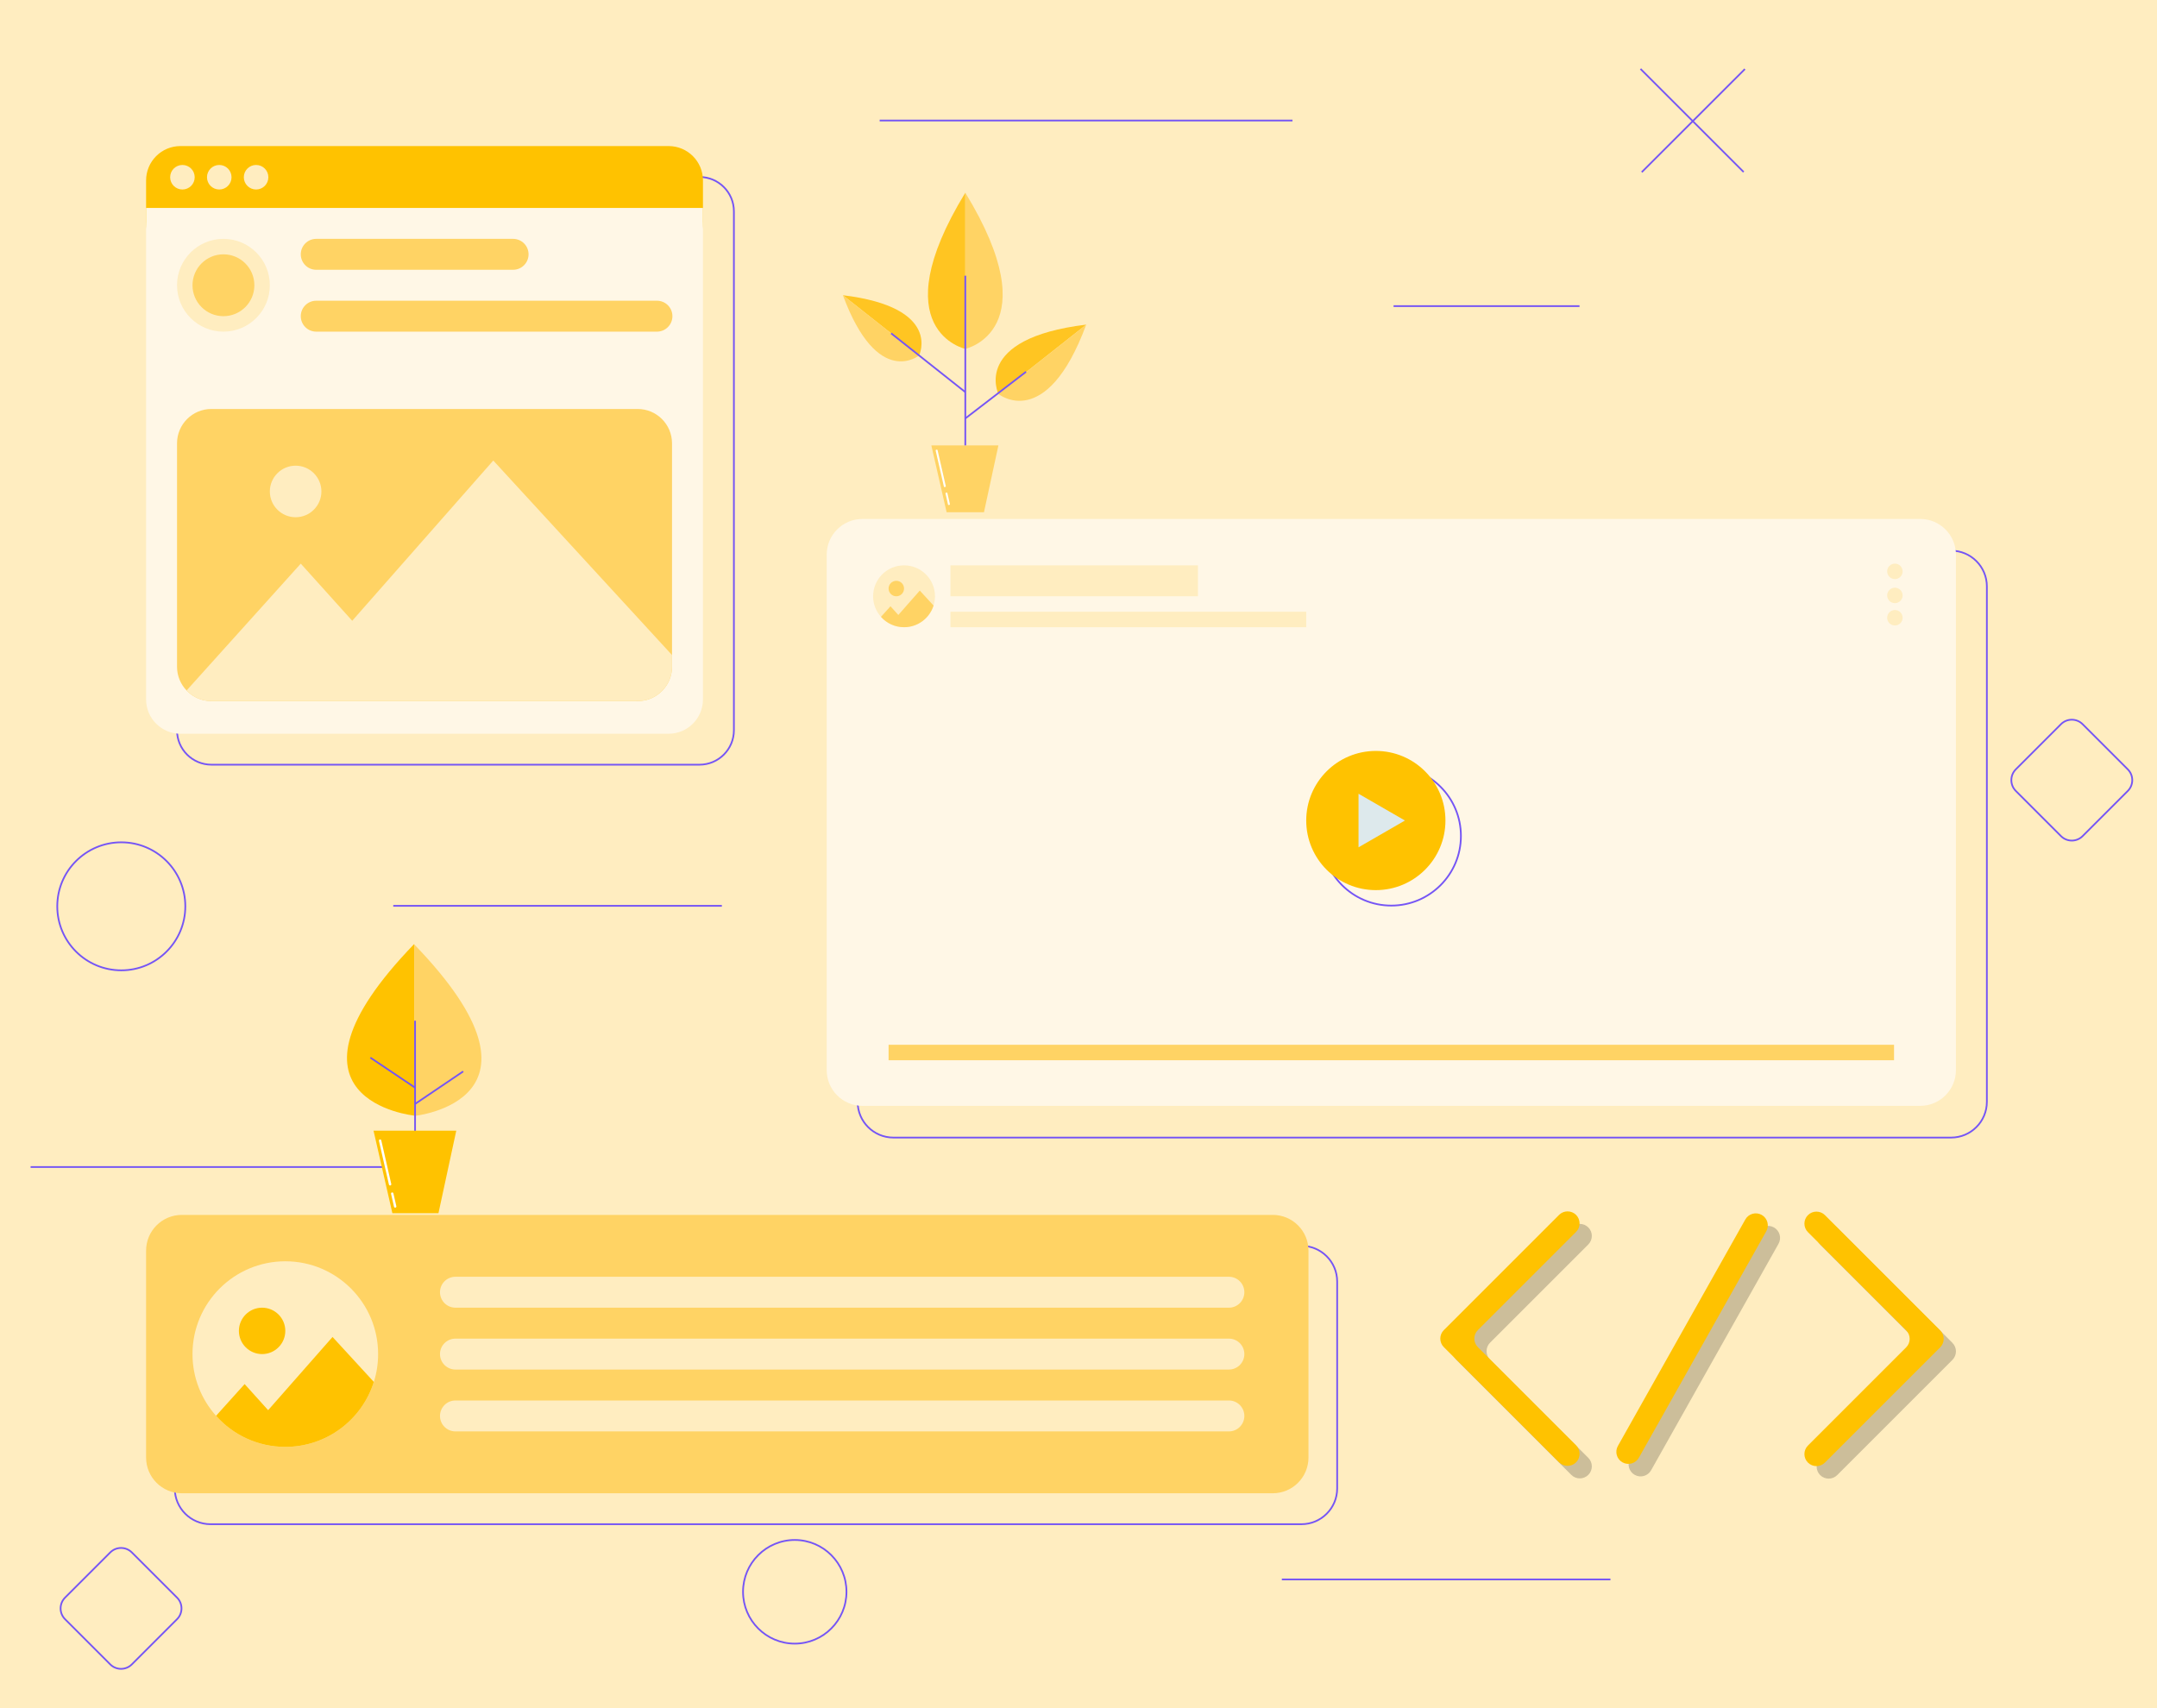 <?xml version="1.0" encoding="utf-8"?>
<!-- Generator: Adobe Illustrator 24.3.0, SVG Export Plug-In . SVG Version: 6.00 Build 0)  -->
<svg version="1.1" xmlns="http://www.w3.org/2000/svg" xmlns:xlink="http://www.w3.org/1999/xlink" x="0px" y="0px"
	 viewBox="0 0 1255 994" style="enable-background:new 0 0 1255 994;" xml:space="preserve">
<style type="text/css">
	.st0{fill:#FFEDC0;}
	.st1{fill:none;stroke:#7555F5;stroke-miterlimit:10;}
	.st2{fill:#FFC522;}
	.st3{fill:#FFD364;}
	.st4{fill:#FFFFFF;}
	.st5{fill:#FFC200;}
	.st6{fill:#FFF7E6;}
	.st7{fill:#DDE9EC;}
	.st8{opacity:0.2;}
</style>
<g id="Layer_1">
	<rect class="st0" width="1255" height="994"/>
	<line class="st1" x1="919" y1="178.14" x2="810.81" y2="178.14"/>
	<line class="st1" x1="420" y1="527.14" x2="228.81" y2="527.14"/>
	<line class="st1" x1="752" y1="70.14" x2="511.81" y2="70.14"/>
	<line class="st1" x1="250" y1="679.14" x2="17.81" y2="679.14"/>
	<line class="st1" x1="937" y1="919.14" x2="745.81" y2="919.14"/>
	<g>
		<line class="st1" x1="954.5" y1="40.1" x2="1014.5" y2="100.1"/>
		<line class="st1" x1="1015.22" y1="40.19" x2="955.21" y2="100.19"/>
	</g>
	<path class="st1" d="M64.14,968.57l-26.28-26.28c-3.47-3.47-3.47-9.1,0-12.58l26.28-26.28c3.47-3.47,9.1-3.47,12.58,0L103,929.71
		c3.47,3.47,3.47,9.1,0,12.58l-26.28,26.28C73.24,972.04,67.61,972.04,64.14,968.57z"/>
	<path class="st1" d="M1199.14,486.57l-26.28-26.28c-3.47-3.47-3.47-9.1,0-12.58l26.28-26.28c3.47-3.47,9.1-3.47,12.58,0
		l26.28,26.28c3.47,3.47,3.47,9.1,0,12.58l-26.28,26.28C1208.24,490.04,1202.61,490.04,1199.14,486.57z"/>
	<circle class="st1" cx="70.57" cy="527.43" r="37.25"/>
	<ellipse class="st1" cx="462.41" cy="926.34" rx="30.09" ry="30.16"/>
	<g>
		<path class="st2" d="M561.64,203.03c0,0-48.91-10.73,0-90.88V203.03z"/>
		<path class="st3" d="M561.64,203.03c0,0,48.91-10.73,0-90.88V203.03z"/>
		<path class="st2" d="M580.9,229.26c0,0-15.68-32.26,51.1-40.35L580.9,229.26z"/>
		<path class="st3" d="M580.9,229.26c0,0,27.75,22.73,51.1-40.35L580.9,229.26z"/>
		<path class="st2" d="M534.78,206.83c0,0,13.61-28.01-44.36-35.03L534.78,206.83z"/>
		<path class="st3" d="M534.78,206.83c0,0-24.09,19.74-44.36-35.03L534.78,206.83z"/>
		<polygon class="st3" points="541.88,259.19 580.9,259.19 572.5,298.1 550.77,298.1 		"/>
		<line class="st1" x1="561.64" y1="259.19" x2="561.64" y2="160.45"/>
		<line class="st1" x1="561.64" y1="243.52" x2="596.96" y2="216.36"/>
		<line class="st1" x1="561.64" y1="228.18" x2="518.49" y2="193.97"/>
		<path class="st4" d="M550,283.37l-0.34,0.08c-0.21,0.05-0.42-0.08-0.47-0.29l-4.79-20.94c-0.05-0.21,0.08-0.42,0.29-0.47
			l0.34-0.08c0.21-0.05,0.42,0.08,0.47,0.29l4.79,20.94C550.34,283.11,550.21,283.32,550,283.37z"/>
		<path class="st4" d="M552.39,293.82l-0.34,0.08c-0.21,0.05-0.42-0.08-0.47-0.29l-1.47-6.41c-0.05-0.21,0.08-0.42,0.29-0.47
			l0.34-0.08c0.21-0.05,0.42,0.08,0.47,0.29l1.47,6.41C552.73,293.57,552.6,293.77,552.39,293.82z"/>
	</g>
</g>
<g id="Layer_4">
	<g>
		<path class="st1" d="M757.21,887H122.48c-11.48,0-20.79-9.31-20.79-20.79V745.79c0-11.48,9.31-20.79,20.79-20.79h634.73
			c11.48,0,20.79,9.31,20.79,20.79v120.43C778,877.69,768.69,887,757.21,887z"/>
		<path class="st3" d="M740.52,869H105.79C94.31,869,85,859.69,85,848.21V727.79c0-11.48,9.31-20.79,20.79-20.79h634.73
			c11.48,0,20.79,9.31,20.79,20.79v120.43C761.3,859.69,752,869,740.52,869z"/>
		<g>
			<path class="st0" d="M220,788c0,5.64-0.87,11.1-2.49,16.2C210.64,826.1,190.18,842,166,842c-16.05,0-30.45-6.99-40.29-18.09
				C117.19,814.37,112,801.77,112,788c0-29.82,24.18-54,54-54S220,758.18,220,788z"/>
			<path class="st5" d="M217.51,804.2C210.64,826.1,190.18,842,166,842c-16.05,0-30.45-6.99-40.29-18.09l16.62-18.45l13.68,15.18
				l37.47-42.6L217.51,804.2z"/>
			<circle class="st5" cx="152.5" cy="774.5" r="13.5"/>
		</g>
		<path class="st0" d="M715,797H265c-4.97,0-9-4.03-9-9l0,0c0-4.97,4.03-9,9-9h450c4.97,0,9,4.03,9,9l0,0
			C724,792.97,719.97,797,715,797z"/>
		<path class="st0" d="M715,833H265c-4.97,0-9-4.03-9-9l0,0c0-4.97,4.03-9,9-9h450c4.97,0,9,4.03,9,9l0,0
			C724,828.97,719.97,833,715,833z"/>
		<path class="st0" d="M715,761H265c-4.97,0-9-4.03-9-9l0,0c0-4.97,4.03-9,9-9h450c4.97,0,9,4.03,9,9l0,0
			C724,756.97,719.97,761,715,761z"/>
	</g>
	<g>
		<path class="st1" d="M1135.21,662H519.79c-11.48,0-20.79-9.31-20.79-20.79V341.25c0-11.48,9.31-20.79,20.79-20.79h615.43
			c11.48,0,20.79,9.31,20.79,20.79v299.97C1156,652.69,1146.69,662,1135.21,662z"/>
		<path class="st6" d="M1117.21,643.54H501.79c-11.48,0-20.79-9.31-20.79-20.79V322.79c0-11.48,9.31-20.79,20.79-20.79h615.43
			c11.48,0,20.79,9.31,20.79,20.79v299.97C1138,634.23,1128.69,643.54,1117.21,643.54z"/>
		<g>
			<circle class="st1" cx="809.5" cy="486.5" r="40.5"/>
			<circle class="st5" cx="800.5" cy="477.5" r="40.5"/>
			<polygon class="st7" points="817.43,477.5 790.43,461.91 790.43,493.09 			"/>
		</g>
		<rect x="517" y="608" class="st3" width="585" height="9"/>
		<g>
			<path class="st0" d="M544,347c0,1.88-0.29,3.7-0.83,5.4c-2.29,7.3-9.11,12.6-17.17,12.6c-5.35,0-10.15-2.33-13.43-6.03
				c-2.84-3.18-4.57-7.38-4.57-11.97c0-9.94,8.06-18,18-18S544,337.06,544,347z"/>
			<path class="st3" d="M543.17,352.4c-2.29,7.3-9.11,12.6-17.17,12.6c-5.35,0-10.15-2.33-13.43-6.03l5.54-6.15l4.56,5.06
				l12.49-14.2L543.17,352.4z"/>
			<circle class="st3" cx="521.5" cy="342.5" r="4.5"/>
		</g>
		<rect x="553" y="329" class="st0" width="144" height="18"/>
		<rect x="553" y="356" class="st0" width="207" height="9"/>
		<g>
			<circle class="st0" cx="1102.5" cy="332.5" r="4.5"/>
			<circle class="st0" cx="1102.5" cy="346.5" r="4.5"/>
			<circle class="st0" cx="1102.5" cy="359.5" r="4.5"/>
		</g>
	</g>
</g>
<g id="Layer_5">
	<g>
		<g>
			<g class="st8">
				<path d="M914.22,858.29l-67.05-67.05c-2.73-2.73-2.73-7.17,0-9.9l67.05-67.05c2.73-2.73,7.17-2.73,9.9,0l0,0
					c2.73,2.73,2.73,7.17,0,9.9l-57.15,57.15c-2.73,2.73-2.73,7.17,0,9.9l57.15,57.15c2.73,2.73,2.73,7.17,0,9.9l0,0
					C921.39,861.02,916.95,861.02,914.22,858.29z"/>
			</g>
			<g class="st8">
				<path d="M951.12,858.29L951.12,858.29c-3.37-1.9-4.56-6.16-2.67-9.53l74.14-131.8c1.9-3.37,6.16-4.56,9.53-2.67h0
					c3.37,1.9,4.56,6.16,2.67,9.53l-74.14,131.8C958.76,858.99,954.49,860.18,951.12,858.29z"/>
			</g>
			<g class="st8">
				<path d="M1059.02,858.43L1059.02,858.43c-2.73-2.74-2.73-7.17,0-9.9l57.15-57.15c2.73-2.73,2.73-7.17,0-9.9l-57.15-57.15
					c-2.73-2.73-2.73-7.17,0-9.9l0,0c2.73-2.73,7.17-2.73,9.9,0l67.05,67.05c2.73,2.73,2.73,7.17,0,9.9l-67.05,67.05
					C1066.19,861.16,1061.76,861.16,1059.02,858.43z"/>
			</g>
		</g>
		<g>
			<g>
				<path class="st5" d="M907.1,851l-67.05-67.05c-2.73-2.73-2.73-7.17,0-9.9L907.1,707c2.73-2.73,7.17-2.73,9.9,0l0,0
					c2.73,2.73,2.73,7.17,0,9.9l-57.15,57.15c-2.73,2.73-2.73,7.17,0,9.9L917,841.1c2.73,2.73,2.73,7.17,0,9.9l0,0
					C914.27,853.73,909.83,853.73,907.1,851z"/>
			</g>
			<g>
				<path class="st5" d="M944,851L944,851c-3.37-1.9-4.56-6.16-2.67-9.53l74.14-131.8c1.9-3.37,6.16-4.56,9.53-2.67l0,0
					c3.37,1.9,4.56,6.16,2.67,9.53l-74.14,131.8C951.64,851.7,947.37,852.9,944,851z"/>
			</g>
			<g>
				<path class="st5" d="M1051.9,851.14L1051.9,851.14c-2.73-2.73-2.73-7.17,0-9.9l57.15-57.15c2.73-2.73,2.73-7.17,0-9.9
					l-57.15-57.15c-2.73-2.73-2.73-7.17,0-9.9l0,0c2.73-2.73,7.17-2.73,9.9,0l67.05,67.05c2.73,2.73,2.73,7.17,0,9.9l-67.05,67.05
					C1059.07,853.88,1054.64,853.88,1051.9,851.14z"/>
			</g>
		</g>
	</g>
</g>
<g id="Layer_2">
	<g>
		<path class="st1" d="M407,445H123c-11.05,0-20-8.95-20-20V123c0-11.05,8.95-20,20-20h284c11.05,0,20,8.95,20,20v302
			C427,436.05,418.05,445,407,445z"/>
		<path class="st5" d="M380.86,157H113.14C97.6,157,85,144.4,85,128.86V105c0-11.05,8.95-20,20-20h284c11.05,0,20,8.95,20,20v23.86
			C409,144.4,396.4,157,380.86,157z"/>
		<path class="st6" d="M389,427H105c-11.05,0-20-8.95-20-20V121h324v286C409,418.05,400.05,427,389,427z"/>
		<g>
			<circle class="st0" cx="130" cy="166" r="27"/>
			<circle class="st3" cx="130" cy="166" r="18"/>
		</g>
		<path class="st3" d="M391,258v130c0,10.51-8.1,19.12-18.4,19.93c-0.53,0.05-1.06,0.07-1.6,0.07H123c-5.69,0-10.81-2.37-14.44-6.18
			c-3.45-3.59-5.56-8.46-5.56-13.82V258c0-11.05,8.95-20,20-20h248C382.05,238,391,246.95,391,258z"/>
		<path class="st3" d="M298.52,157H184c-4.97,0-9-4.03-9-9v0c0-4.97,4.03-9,9-9h114.53c4.97,0,9,4.03,9,9v0
			C307.52,152.97,303.5,157,298.52,157z"/>
		<path class="st3" d="M382.23,193H184c-4.97,0-9-4.03-9-9v0c0-4.97,4.03-9,9-9h198.23c4.97,0,9,4.03,9,9v0
			C391.23,188.97,387.2,193,382.23,193z"/>
		<path class="st0" d="M391,381.2v6.8c0,10.51-8.1,19.12-18.4,19.93c-1.32,0.05-2.61,0.07-3.82,0.07H123
			c-5.69,0-10.81-2.37-14.44-6.18L175,328l29.93,33.26L287,268L391,381.2z"/>
		<circle class="st0" cx="172" cy="286" r="15"/>
		<circle class="st0" cx="106.14" cy="103.14" r="7.14"/>
		<circle class="st0" cx="127.57" cy="103.14" r="7.14"/>
		<circle class="st0" cx="149" cy="103.14" r="7.14"/>
	</g>
</g>
<g id="Layer_6">
	<g>
		<path class="st5" d="M241,649.21c0,0-88-8.79,0-99.86V649.21z"/>
		<path class="st3" d="M241,649.43c0,0,88-8.79,0-99.86V649.43z"/>
		<g>
			<line class="st1" x1="241.5" y1="659.5" x2="241.5" y2="594"/>
			<line class="st1" x1="241.5" y1="642.43" x2="269.5" y2="623.5"/>
			<line class="st1" x1="241.5" y1="632.96" x2="215.5" y2="615.5"/>
		</g>
		<polygon class="st5" points="217.33,657.99 265.47,657.99 255.11,706 228.29,706 		"/>
		<path class="st4" d="M227.13,689.87L227.13,689.87c-0.38,0.09-0.75-0.15-0.84-0.52l-5.81-25.41c-0.09-0.38,0.15-0.75,0.52-0.84
			l0,0c0.38-0.09,0.75,0.15,0.84,0.52l5.81,25.41C227.74,689.41,227.51,689.79,227.13,689.87z"/>
		<path class="st4" d="M230.08,702.77L230.08,702.77c-0.38,0.09-0.75-0.15-0.84-0.52l-1.71-7.48c-0.09-0.38,0.15-0.75,0.52-0.84l0,0
			c0.38-0.09,0.75,0.15,0.84,0.52l1.71,7.48C230.69,702.31,230.46,702.68,230.08,702.77z"/>
	</g>
</g>
<g id="charcter">
</g>
</svg>
